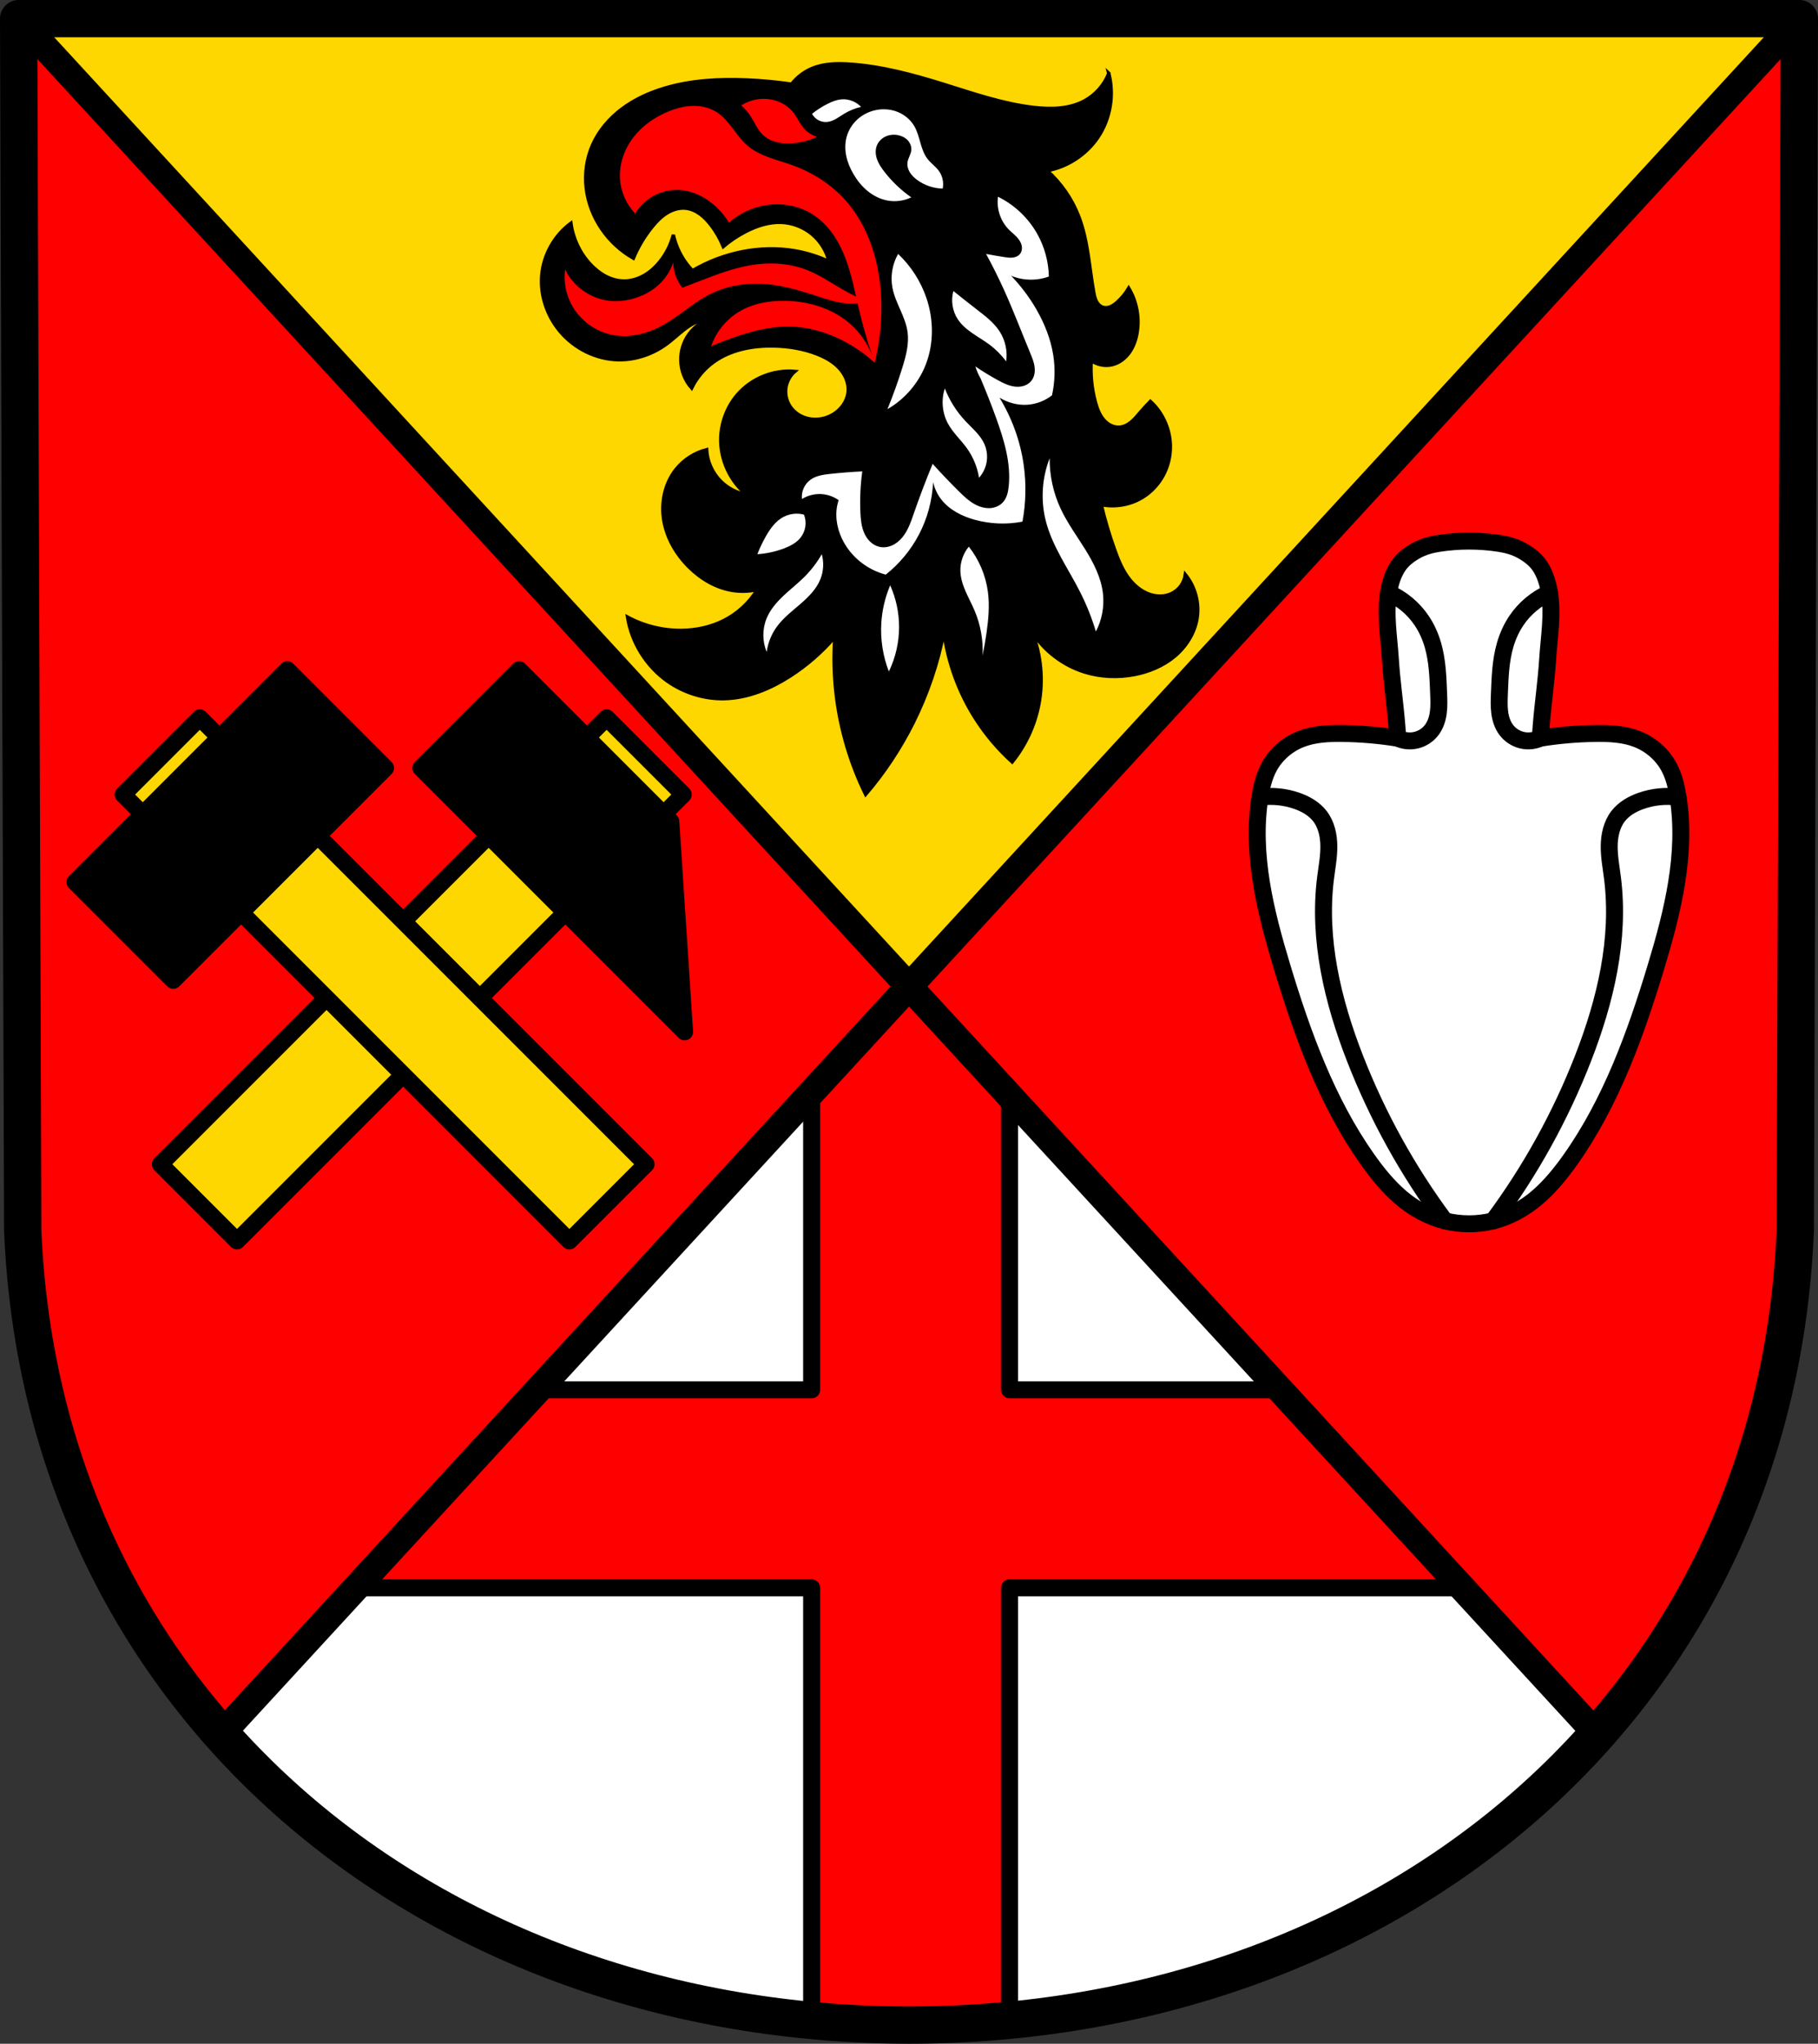 <?xml version="1.0" encoding="UTF-8" standalone="no"?>
<!-- Created with Inkscape (http://www.inkscape.org/) -->

<svg
   xmlns:dc="http://purl.org/dc/elements/1.1/"
   xmlns:cc="http://creativecommons.org/ns#"
   xmlns:rdf="http://www.w3.org/1999/02/22-rdf-syntax-ns#"
   xmlns:svg="http://www.w3.org/2000/svg"
   xmlns="http://www.w3.org/2000/svg"
   xmlns:sodipodi="http://sodipodi.sourceforge.net/DTD/sodipodi-0.dtd"
   xmlns:inkscape="http://www.inkscape.org/namespaces/inkscape"
   width="141.877mm"
   height="159.451mm"
   viewBox="0 0 141.877 159.451"
   version="1.1"
   id="svg865"
   inkscape:version="0.92.5 (2060ec1f9f, 2020-04-08)"
   sodipodi:docname="DEU Newel COA.svg">
  <rect x="0" y="0" width="141.877" height="159.451" fill="#333333" stroke="none"/>
  <defs
     id="defs859">
    <inkscape:path-effect
       effect="spiro"
       id="path-effect3286"
       is_visible="true" />
    <inkscape:path-effect
       effect="spiro"
       id="path-effect3281"
       is_visible="true" />
    <inkscape:path-effect
       effect="spiro"
       id="path-effect3276"
       is_visible="true" />
    <inkscape:path-effect
       effect="spiro"
       id="path-effect3271"
       is_visible="true" />
    <inkscape:path-effect
       effect="spiro"
       id="path-effect3267"
       is_visible="true" />
    <inkscape:path-effect
       effect="spiro"
       id="path-effect3262"
       is_visible="true" />
    <inkscape:path-effect
       effect="spiro"
       id="path-effect3257"
       is_visible="true" />
    <inkscape:path-effect
       effect="spiro"
       id="path-effect3252"
       is_visible="true" />
    <inkscape:path-effect
       effect="spiro"
       id="path-effect3247"
       is_visible="true" />
    <inkscape:path-effect
       effect="spiro"
       id="path-effect3242"
       is_visible="true" />
    <inkscape:path-effect
       effect="spiro"
       id="path-effect3237"
       is_visible="true" />
    <inkscape:path-effect
       effect="spiro"
       id="path-effect3232"
       is_visible="true" />
    <inkscape:path-effect
       effect="spiro"
       id="path-effect3227"
       is_visible="true" />
    <inkscape:path-effect
       effect="spiro"
       id="path-effect3222"
       is_visible="true" />
    <inkscape:path-effect
       effect="spiro"
       id="path-effect3218"
       is_visible="true" />
    <inkscape:path-effect
       effect="spiro"
       id="path-effect3162"
       is_visible="true" />
    <inkscape:path-effect
       effect="spiro"
       id="path-effect3157"
       is_visible="true" />
    <inkscape:path-effect
       effect="spiro"
       id="path-effect3153"
       is_visible="true" />
    <inkscape:path-effect
       effect="spiro"
       id="path-effect3149"
       is_visible="true" />
    <inkscape:path-effect
       effect="spiro"
       id="path-effect3145"
       is_visible="true" />
    <inkscape:path-effect
       effect="spiro"
       id="path-effect2819"
       is_visible="true" />
    <inkscape:path-effect
       effect="spiro"
       id="path-effect2793"
       is_visible="true" />
    <inkscape:path-effect
       effect="spiro"
       id="path-effect2770"
       is_visible="true" />
    <inkscape:path-effect
       effect="spiro"
       id="path-effect2706"
       is_visible="true" />
    <inkscape:path-effect
       effect="spiro"
       id="path-effect2682"
       is_visible="true" />
    <inkscape:path-effect
       effect="spiro"
       id="path-effect2659"
       is_visible="true" />
    <inkscape:path-effect
       effect="spiro"
       id="path-effect2636"
       is_visible="true" />
    <inkscape:path-effect
       effect="spiro"
       id="path-effect3644"
       is_visible="true" />
    <inkscape:path-effect
       effect="spiro"
       id="path-effect3636"
       is_visible="true" />
    <inkscape:path-effect
       effect="spiro"
       id="path-effect3544"
       is_visible="true" />
    <inkscape:path-effect
       effect="spiro"
       id="path-effect3466"
       is_visible="true" />
    <inkscape:path-effect
       effect="spiro"
       id="path-effect3544-2"
       is_visible="true" />
    <inkscape:path-effect
       effect="spiro"
       id="path-effect3644-8"
       is_visible="true" />
    <inkscape:path-effect
       effect="spiro"
       id="path-effect3644-3"
       is_visible="true" />
    <inkscape:path-effect
       effect="spiro"
       id="path-effect3636-0"
       is_visible="true" />
    <inkscape:path-effect
       effect="spiro"
       id="path-effect1727-0-1"
       is_visible="true" />
    <inkscape:path-effect
       effect="spiro"
       id="path-effect1731-8-3"
       is_visible="true" />
    <inkscape:path-effect
       effect="spiro"
       id="path-effect1727-3"
       is_visible="true" />
    <inkscape:path-effect
       effect="spiro"
       id="path-effect1731-7"
       is_visible="true" />
    <inkscape:path-effect
       effect="spiro"
       id="path-effect841-8"
       is_visible="true" />
    <inkscape:path-effect
       effect="spiro"
       id="path-effect2636-9"
       is_visible="true" />
    <inkscape:path-effect
       effect="spiro"
       id="path-effect2659-9"
       is_visible="true" />
    <inkscape:path-effect
       effect="spiro"
       id="path-effect2682-1"
       is_visible="true" />
    <inkscape:path-effect
       effect="spiro"
       id="path-effect2706-2"
       is_visible="true" />
    <inkscape:path-effect
       effect="spiro"
       id="path-effect2770-0"
       is_visible="true" />
    <inkscape:path-effect
       effect="spiro"
       id="path-effect2793-0"
       is_visible="true" />
    <inkscape:path-effect
       effect="spiro"
       id="path-effect2819-1"
       is_visible="true" />
    <inkscape:path-effect
       effect="spiro"
       id="path-effect2819-1-3"
       is_visible="true" />
    <inkscape:path-effect
       effect="spiro"
       id="path-effect2819-8"
       is_visible="true" />
    <inkscape:path-effect
       effect="spiro"
       id="path-effect2793-7"
       is_visible="true" />
    <inkscape:path-effect
       effect="spiro"
       id="path-effect2793-0-5"
       is_visible="true" />
    <inkscape:path-effect
       effect="spiro"
       id="path-effect3145-4"
       is_visible="true" />
    <inkscape:path-effect
       effect="spiro"
       id="path-effect3145-44"
       is_visible="true" />
  </defs>
  <sodipodi:namedview
     id="base"
     pagecolor="#ffffff"
     bordercolor="#666666"
     borderopacity="1.0"
     inkscape:pageopacity="0.0"
     inkscape:pageshadow="2"
     inkscape:zoom="1.3158535"
     inkscape:cx="268.11388"
     inkscape:cy="301.32532"
     inkscape:document-units="mm"
     inkscape:current-layer="layer1"
     showgrid="false"
     inkscape:window-width="1920"
     inkscape:window-height="1046"
     inkscape:window-x="-11"
     inkscape:window-y="-11"
     inkscape:window-maximized="1"
     fit-margin-top="0"
     fit-margin-left="0"
     fit-margin-right="0"
     fit-margin-bottom="0"
     inkscape:snap-global="false"
     inkscape:snap-midpoints="true"
     inkscape:snap-smooth-nodes="true"
     inkscape:object-paths="true" />
  <g
     inkscape:label="Ebene 1"
     inkscape:groupmode="layer"
     id="layer1"
     transform="translate(10.892,170.446)">
    <path
       style="fill:#ff0000;fill-opacity:1;fill-rule:evenodd;stroke:none;stroke-width:2.91;stroke-linecap:round;stroke-linejoin:round;stroke-miterlimit:4;stroke-dasharray:none;stroke-opacity:1"
       inkscape:connector-curvature="0"
       d="m 129.53,-168.991 -0.318,94.538 c -1.547,37.541 -32.106,61.981 -69.166,62.002 -37.026,-0.046 -67.597,-24.497 -69.166,-62.002 l -0.318,-94.538 h 69.482 z"
       id="path10563-0-6-2-6-1-5"
       sodipodi:nodetypes="ccccccc" />
    <path
       inkscape:connector-curvature="0"
       style="fill:#ffd700;fill-opacity:1;stroke:none;stroke-width:2.117;stroke-linecap:round;stroke-linejoin:round;stroke-miterlimit:4;stroke-dasharray:none;stroke-opacity:1"
       d="m -9.437,-168.991 69.482,75.512 v 0.004 l 0.002,-0.002 0.002,0.002 v -0.004 L 129.53,-168.991 h -69.482 -0.004 z"
       id="path2491-8-6" />
    <path
       inkscape:connector-curvature="0"
       style="fill:none;stroke:#000000;stroke-width:2.117;stroke-linecap:round;stroke-linejoin:round;stroke-miterlimit:4;stroke-dasharray:none;stroke-opacity:1"
       d="m -9.437,-168.991 69.482,75.512 v 0.004 l 0.002,-0.002 0.002,0.002 v -0.004 l 69.481,-75.512 h -69.482 -0.004 z"
       id="path2491-8" />
    <path
       inkscape:connector-curvature="0"
       style="fill:#ffffff;stroke:none;stroke-width:2.117;stroke-linecap:round;stroke-linejoin:round;stroke-miterlimit:4;stroke-dasharray:none;stroke-opacity:1"
       d="m 60.048,-93.483 v 0.004 L 6.368,-35.139 c 12.731,14.349 32.108,22.662 53.679,22.689 21.593,-0.012 40.976,-8.317 53.703,-22.67 L 60.052,-93.479 v -0.004 l -0.002,0.002 z"
       id="path2491-1-2-0" />
    <path
       style="opacity:1;fill:#ff0000;fill-opacity:1;fill-rule:evenodd;stroke:#000000;stroke-width:5;stroke-linecap:round;stroke-linejoin:round;stroke-miterlimit:4;stroke-dasharray:none;stroke-opacity:1;paint-order:fill markers stroke"
       d="M 268.121 290.885 L 268.121 290.9 L 239.014 322.533 L 239.014 409.178 L 159.289 409.178 L 105.652 467.471 L 239.014 467.471 L 239.014 595.75 C 248.575 596.658 258.283 597.138 268.115 597.15 C 277.978 597.145 287.715 596.67 297.305 595.764 L 297.305 467.471 L 430.604 467.471 L 376.967 409.178 L 297.305 409.178 L 297.305 322.602 L 268.135 290.9 L 268.135 290.885 L 268.127 290.893 L 268.121 290.885 z "
       transform="matrix(0.265,0,0,0.265,-10.892,-170.446)"
       id="rect2931" />
    <path
       style="fill:#ffffff;stroke:#000000;stroke-width:1.323;stroke-linecap:round;stroke-linejoin:round;stroke-miterlimit:4;stroke-dasharray:none;stroke-opacity:1"
       d="m 101.368,-128.048 c -0.592,0.092 -1.189,0.256 -1.717,0.546 -0.525,0.289 -1.038,0.662 -1.387,1.159 -0.437,0.621 -0.67,1.394 -0.794,2.15 -0.28,1.706 0.036,3.462 0.144,5.189 0.108,1.735 0.369,3.457 0.506,5.189 0.025,0.321 0.049,0.642 0.072,0.963 -1.433,-0.229 -2.881,-0.353 -4.331,-0.371 -1.099,-0.013 -2.223,0.04 -3.249,0.445 -1.024,0.404 -1.918,1.167 -2.454,2.15 -0.396,0.727 -0.592,1.55 -0.722,2.372 -0.701,4.447 0.43,8.968 1.732,13.269 1.592,5.262 3.493,10.513 6.642,14.974 0.767,1.087 1.61,2.127 2.613,2.988 1.003,0.861 2.193,1.517 3.451,1.831 1.216,0.304 2.538,0.304 3.754,0 1.258,-0.314 2.448,-0.97 3.451,-1.831 1.003,-0.861 1.846,-1.901 2.613,-2.988 3.148,-4.462 5.049,-9.713 6.641,-14.974 1.302,-4.301 2.433,-8.823 1.733,-13.269 -0.13,-0.822 -0.325,-1.646 -0.722,-2.372 -0.536,-0.983 -1.431,-1.745 -2.455,-2.15 -1.026,-0.405 -2.149,-0.458 -3.248,-0.445 -1.45,0.017 -2.899,0.141 -4.331,0.371 0.023,-0.321 0.047,-0.642 0.072,-0.963 0.137,-1.733 0.397,-3.455 0.505,-5.189 0.108,-1.727 0.425,-3.483 0.144,-5.189 -0.124,-0.756 -0.357,-1.528 -0.794,-2.15 -0.349,-0.496 -0.862,-0.87 -1.387,-1.159 -0.528,-0.29 -1.125,-0.454 -1.717,-0.546 -1.57,-0.244 -3.194,-0.244 -4.765,0 z"
       id="path2768-7"
       inkscape:connector-curvature="0"
       sodipodi:nodetypes="aaaaascccccscsaascssscccsaaaaaa" />
    <path
       style="fill:none;stroke:#000000;stroke-width:1.323;stroke-linecap:round;stroke-linejoin:round;stroke-miterlimit:4;stroke-dasharray:none;stroke-opacity:1"
       d="m -63.16,-108.255 c 0.971,-0.132 1.973,-0.03 2.897,0.296 0.681,0.24 1.336,0.615 1.779,1.186 0.509,0.656 0.693,1.514 0.699,2.344 0.006,0.83 -0.15,1.651 -0.255,2.475 -0.604,4.769 0.552,9.606 2.298,14.085 1.76,4.514 4.127,8.79 7.019,12.677"
       id="path2791-9"
       inkscape:connector-curvature="0"
       inkscape:path-effect="#path-effect2793-7"
       inkscape:original-d="m -63.160196,-108.2551 c 0.965824,0.0985 1.983266,-0.0319 2.896682,0.29632 0.670767,0.24104 1.414276,0.57383 1.779153,1.18611 0.825732,1.38563 0.240665,3.2185 0.444791,4.81854 0.602007,4.71883 0.739949,9.59032 2.298076,14.084984 1.582013,4.563566 4.679445,8.450823 7.018769,12.676632"
       sodipodi:nodetypes="caaaac"
       transform="translate(150.596,1.39e-6)" />
    <path
       transform="matrix(-1,0,0,1,56.905,1.39e-6)"
       style="fill:none;stroke:#000000;stroke-width:1.323;stroke-linecap:round;stroke-linejoin:round;stroke-miterlimit:4;stroke-dasharray:none;stroke-opacity:1"
       d="m -63.16,-108.255 c 0.971,-0.132 1.973,-0.03 2.897,0.296 0.681,0.24 1.336,0.615 1.779,1.186 0.509,0.656 0.693,1.514 0.699,2.344 0.006,0.83 -0.15,1.651 -0.255,2.475 -0.604,4.769 0.552,9.606 2.298,14.085 1.76,4.514 4.127,8.79 7.019,12.677"
       id="path2791-4-2"
       inkscape:connector-curvature="0"
       inkscape:path-effect="#path-effect2793-0-5"
       inkscape:original-d="m -63.160196,-108.2551 c 0.965824,0.0985 1.983266,-0.0319 2.896682,0.29632 0.670767,0.24104 1.414276,0.57383 1.779153,1.18611 0.825732,1.38563 0.240665,3.2185 0.444791,4.81854 0.602007,4.71883 0.739949,9.59032 2.298076,14.084984 1.582013,4.563566 4.679445,8.450823 7.018769,12.676632"
       sodipodi:nodetypes="caaaac" />
    <path
       transform="translate(150.596,1.39e-6)"
       style="fill:none;stroke:#000000;stroke-width:1.323;stroke-linecap:round;stroke-linejoin:round;stroke-miterlimit:4;stroke-dasharray:none;stroke-opacity:1"
       d="m -53.126,-124.194 c 1.036,0.458 1.938,1.212 2.574,2.15 0.399,0.588 0.693,1.245 0.89,1.927 0.353,1.222 0.395,2.509 0.445,3.781 0.019,0.487 0.039,0.976 -0.022,1.459 -0.061,0.483 -0.209,0.965 -0.497,1.357 -0.294,0.401 -0.731,0.694 -1.213,0.815 -0.482,0.121 -1.006,0.067 -1.454,-0.148"
       id="path2817-68"
       inkscape:connector-curvature="0"
       inkscape:path-effect="#path-effect2819-8"
       inkscape:original-d="m -53.125924,-124.19366 c 0.858142,0.71637 1.893914,1.26249 2.573634,2.1499 0.430276,0.56175 0.697595,1.24636 0.889577,1.92742 0.344277,1.22133 0.486058,2.51245 0.444787,3.78071 -0.03105,0.95429 0.134684,2.12097 -0.518918,2.81699 -0.627403,0.66812 -1.778043,0.44435 -2.667461,0.66693"
       sodipodi:nodetypes="caaaac" />
    <path
       transform="matrix(-1,0,0,1,56.905,1.39e-6)"
       style="fill:none;stroke:#000000;stroke-width:1.323;stroke-linecap:round;stroke-linejoin:round;stroke-miterlimit:4;stroke-dasharray:none;stroke-opacity:1"
       d="m -53.126,-124.194 c 1.036,0.458 1.938,1.212 2.574,2.15 0.399,0.588 0.693,1.245 0.89,1.927 0.353,1.222 0.395,2.509 0.445,3.781 0.019,0.487 0.039,0.976 -0.022,1.459 -0.061,0.483 -0.209,0.965 -0.497,1.357 -0.294,0.401 -0.731,0.694 -1.213,0.815 -0.482,0.121 -1.006,0.067 -1.454,-0.148"
       id="path2817-6-2"
       inkscape:connector-curvature="0"
       inkscape:path-effect="#path-effect2819-1-3"
       inkscape:original-d="m -53.125924,-124.19366 c 0.858142,0.71637 1.893914,1.26249 2.573634,2.1499 0.430276,0.56175 0.697595,1.24636 0.889577,1.92742 0.344277,1.22133 0.486058,2.51245 0.444787,3.78071 -0.03105,0.95429 0.134684,2.12097 -0.518918,2.81699 -0.627403,0.66812 -1.778043,0.44435 -2.667461,0.66693"
       sodipodi:nodetypes="caaaac" />
    <path
       inkscape:connector-curvature="0"
       style="fill:none;stroke:#000000;stroke-width:2.117;stroke-linecap:round;stroke-linejoin:round;stroke-miterlimit:4;stroke-dasharray:none;stroke-opacity:1"
       d="m 60.048,-93.483 v 0.004 L 6.368,-35.139 c 12.731,14.349 32.108,22.662 53.679,22.689 21.593,-0.012 40.976,-8.317 53.703,-22.67 L 60.052,-93.479 v -0.004 l -0.002,0.002 z"
       id="path2491-1-2" />
    <path
       style="fill:none;fill-rule:evenodd;stroke:#000000;stroke-width:2.91;stroke-linecap:round;stroke-linejoin:round;stroke-miterlimit:4;stroke-dasharray:none;stroke-opacity:1"
       inkscape:connector-curvature="0"
       d="m 129.53,-168.991 -0.318,94.538 c -1.547,37.541 -32.106,61.981 -69.166,62.002 -37.026,-0.046 -67.597,-24.497 -69.166,-62.002 l -0.318,-94.538 H 60.045 Z"
       id="path10563-0-6-2-6-1"
       sodipodi:nodetypes="ccccccc" />
    <rect
       style="opacity:1;fill:#ffd700;fill-opacity:1;fill-rule:evenodd;stroke:#000000;stroke-width:1.323;stroke-linecap:round;stroke-linejoin:round;stroke-miterlimit:4;stroke-dasharray:none;stroke-opacity:1;paint-order:fill markers stroke"
       id="rect2980-9-1"
       width="8.462"
       height="49.253"
       x="-55.15"
       y="-106.695"
       transform="rotate(45)" />
    <path
       id="rect2982-3-7"
       d="m 29.62,-118.2 -7.671,7.671 12.739,12.739 3.831,3.831 4.017,4.017 -0.495,-7.538 -0.583,-8.882 z"
       style="opacity:1;fill:#000000;fill-opacity:1;fill-rule:evenodd;stroke:#000000;stroke-width:1.323;stroke-linecap:round;stroke-linejoin:round;stroke-miterlimit:4;stroke-dasharray:none;stroke-opacity:1;paint-order:fill markers stroke"
       inkscape:connector-curvature="0" />
    <g
       id="g3141">
      <rect
         transform="rotate(-45)"
         y="-77.599"
         x="75.783"
         height="49.253"
         width="8.462"
         id="rect2980-7"
         style="opacity:1;fill:#ffd700;fill-opacity:1;fill-rule:evenodd;stroke:#000000;stroke-width:1.323;stroke-linecap:round;stroke-linejoin:round;stroke-miterlimit:4;stroke-dasharray:none;stroke-opacity:1;paint-order:fill markers stroke" />
      <rect
         transform="rotate(-45)"
         y="-75.429"
         x="68.298"
         height="10.849"
         width="23.433"
         id="rect2982-2"
         style="opacity:1;fill:#000000;fill-opacity:1;fill-rule:evenodd;stroke:#000000;stroke-width:1.323;stroke-linecap:round;stroke-linejoin:round;stroke-miterlimit:4;stroke-dasharray:none;stroke-opacity:1;paint-order:fill markers stroke" />
    </g>
    <path
       transform="translate(150.596,1.39e-6)"
       style="fill:#000000;stroke:#000000;stroke-width:0.265px;stroke-linecap:butt;stroke-linejoin:miter;stroke-opacity:1"
       d="m -74.958,-164.727 c -0.351,0.906 -1.031,1.68 -1.884,2.144 -1.189,0.647 -2.618,0.675 -3.964,0.52 -2.425,-0.28 -4.751,-1.094 -7.082,-1.819 -2.374,-0.739 -4.796,-1.393 -7.277,-1.559 -0.987,-0.066 -2.008,-0.05 -2.924,0.325 -0.637,0.26 -1.203,0.691 -1.624,1.235 -1.142,-0.166 -2.291,-0.274 -3.444,-0.325 -2.185,-0.096 -4.403,0.02 -6.498,0.65 -1.173,0.353 -2.306,0.869 -3.287,1.604 -0.981,0.735 -1.806,1.694 -2.301,2.815 -0.464,1.051 -0.628,2.229 -0.495,3.37 0.133,1.141 0.561,2.244 1.21,3.192 0.638,0.931 1.489,1.715 2.469,2.274 0.362,-0.862 0.845,-1.674 1.429,-2.404 0.332,-0.415 0.702,-0.808 1.151,-1.094 0.449,-0.285 0.984,-0.457 1.513,-0.401 0.399,0.043 0.778,0.213 1.103,0.448 0.325,0.235 0.6,0.534 0.846,0.851 0.4,0.515 0.728,1.085 0.975,1.689 0.538,-0.454 1.128,-0.847 1.754,-1.17 0.864,-0.445 1.823,-0.758 2.794,-0.715 0.857,0.038 1.7,0.362 2.362,0.908 0.662,0.546 1.141,1.311 1.342,2.145 -0.866,-0.404 -1.787,-0.689 -2.729,-0.845 -1.31,-0.217 -2.659,-0.183 -3.963,0.065 -1.394,0.265 -2.742,0.773 -3.964,1.494 -0.213,-0.222 -0.409,-0.462 -0.585,-0.715 -0.434,-0.625 -0.745,-1.336 -0.91,-2.079 -0.195,0.756 -0.552,1.47 -1.04,2.079 -0.348,0.435 -0.766,0.819 -1.25,1.094 -0.484,0.275 -1.038,0.438 -1.594,0.429 -0.502,-0.008 -0.997,-0.156 -1.44,-0.394 -0.442,-0.238 -0.833,-0.564 -1.174,-0.933 -0.808,-0.875 -1.337,-2.003 -1.494,-3.184 -1.279,0.942 -2.129,2.446 -2.274,4.028 -0.146,1.582 0.406,3.202 1.429,4.418 1.119,1.33 2.811,2.179 4.548,2.209 1.345,0.023 2.685,-0.436 3.769,-1.235 0.723,-0.533 1.344,-1.216 2.144,-1.624 0.424,-0.216 0.89,-0.35 1.364,-0.39 -0.703,0.209 -1.333,0.656 -1.764,1.249 -0.431,0.594 -0.659,1.331 -0.64,2.064 0.02,0.784 0.325,1.557 0.845,2.144 0.39,-0.794 0.975,-1.492 1.689,-2.014 1.334,-0.975 3.049,-1.301 4.701,-1.27 1.168,0.022 2.341,0.211 3.427,0.641 0.626,0.248 1.23,0.582 1.689,1.074 0.23,0.246 0.42,0.53 0.547,0.842 0.126,0.312 0.187,0.652 0.162,0.987 -0.046,0.605 -0.378,1.171 -0.845,1.559 -0.42,0.35 -0.949,0.567 -1.494,0.613 -0.446,0.038 -0.903,-0.039 -1.306,-0.234 -0.403,-0.195 -0.749,-0.509 -0.969,-0.899 -0.233,-0.415 -0.319,-0.912 -0.236,-1.381 0.082,-0.469 0.331,-0.907 0.691,-1.218 -1.668,-0.149 -3.39,0.55 -4.483,1.819 -0.803,0.932 -1.265,2.149 -1.3,3.379 -0.047,1.675 0.719,3.355 2.014,4.418 -0.756,-0.13 -1.47,-0.499 -2.014,-1.04 -0.654,-0.65 -1.056,-1.548 -1.105,-2.469 -0.943,0.238 -1.802,0.796 -2.404,1.559 -0.867,1.1 -1.17,2.59 -0.934,3.971 0.236,1.38 0.979,2.646 1.974,3.632 0.924,0.915 2.095,1.613 3.379,1.819 0.646,0.104 1.312,0.082 1.949,-0.065 -0.625,1.019 -1.535,1.861 -2.599,2.404 -1.02,0.521 -2.169,0.766 -3.314,0.78 -1.465,0.017 -2.933,-0.344 -4.223,-1.04 0.318,1.993 1.469,3.84 3.119,5.003 1.281,0.903 2.851,1.395 4.418,1.364 1.831,-0.036 3.591,-0.766 5.133,-1.754 1.31,-0.84 2.496,-1.872 3.509,-3.054 -0.109,1.559 -0.065,3.128 0.13,4.678 0.332,2.636 1.104,5.217 2.274,7.602 1.456,-1.703 2.702,-3.584 3.704,-5.588 1.118,-2.237 1.929,-4.627 2.404,-7.082 0.318,2.396 1.167,4.721 2.469,6.757 0.797,1.247 1.761,2.387 2.859,3.379 1.044,-1.295 1.765,-2.849 2.079,-4.483 0.362,-1.883 0.179,-3.867 -0.52,-5.653 0.945,1.474 2.422,2.599 4.093,3.119 1.255,0.391 2.608,0.445 3.899,0.195 1.138,-0.22 2.242,-0.682 3.131,-1.427 0.888,-0.745 1.549,-1.783 1.742,-2.927 0.204,-1.207 -0.137,-2.495 -0.91,-3.444 -0.043,0.32 -0.168,0.63 -0.36,0.89 -0.192,0.26 -0.451,0.47 -0.745,0.605 -0.504,0.231 -1.096,0.232 -1.624,0.065 -0.74,-0.234 -1.353,-0.777 -1.797,-1.413 -0.444,-0.636 -0.736,-1.365 -0.997,-2.095 -0.411,-1.149 -0.759,-2.321 -1.04,-3.509 1.104,0.226 2.293,0.012 3.249,-0.585 0.675,-0.421 1.232,-1.027 1.604,-1.73 0.372,-0.703 0.557,-1.503 0.54,-2.298 -0.027,-1.295 -0.604,-2.569 -1.559,-3.444 -0.27,0.272 -0.531,0.553 -0.78,0.845 -0.223,0.261 -0.439,0.531 -0.702,0.752 -0.263,0.221 -0.58,0.393 -0.923,0.418 -0.245,0.018 -0.493,-0.041 -0.711,-0.153 -0.218,-0.112 -0.408,-0.276 -0.563,-0.467 -0.311,-0.381 -0.481,-0.855 -0.61,-1.329 -0.287,-1.055 -0.397,-2.158 -0.325,-3.249 0.461,0.334 1.07,0.456 1.624,0.325 0.541,-0.128 1.012,-0.484 1.338,-0.934 0.326,-0.45 0.516,-0.988 0.611,-1.535 0.21,-1.197 -0.026,-2.466 -0.65,-3.509 -0.243,0.413 -0.551,0.787 -0.91,1.105 -0.153,0.136 -0.318,0.262 -0.506,0.342 -0.188,0.08 -0.404,0.109 -0.599,0.048 -0.115,-0.036 -0.219,-0.103 -0.306,-0.186 -0.087,-0.084 -0.156,-0.184 -0.21,-0.292 -0.108,-0.215 -0.156,-0.455 -0.199,-0.692 -0.357,-1.981 -0.447,-4.034 -1.17,-5.913 -0.525,-1.364 -1.379,-2.6 -2.469,-3.574 1.595,-0.296 3.056,-1.254 3.964,-2.599 0.975,-1.445 1.292,-3.318 0.845,-5.003 z"
       id="path3143-5"
       inkscape:connector-curvature="0"
       inkscape:path-effect="#path-effect3145-4"
       inkscape:original-d="m -74.957777,-164.7268 c 0,0 -1.044802,1.6963 -1.884288,2.1442 -1.175621,0.62724 -2.633464,0.60039 -3.963506,0.5198 -2.43296,-0.14742 -4.709798,-1.26062 -7.082327,-1.81931 -2.414771,-0.56864 -4.799561,-1.43489 -7.277253,-1.55942 -0.979394,-0.0492 -2.013317,-0.0391 -2.923897,0.32488 -0.63151,0.25243 -1.624388,1.23454 -1.624388,1.23454 0,0 -2.290714,-0.32811 -3.443704,-0.32488 -2.17664,0.006 -4.4797,-0.16641 -6.49754,0.64975 -2.2013,0.89037 -4.67057,2.22814 -5.5879,4.41834 -0.85007,2.02961 -0.27687,4.59817 0.71473,6.56252 0.50423,0.99888 2.46907,2.27414 2.46907,2.27414 0,0 0.76195,-1.7532 1.42946,-2.40409 0.72898,-0.71083 1.64657,-1.53351 2.664,-1.49444 0.78033,0.03 1.41523,0.72975 1.94926,1.29951 0.44459,0.47433 0.97463,1.68936 0.97463,1.68936 0,0 1.11238,-0.88347 1.75434,-1.16955 0.87806,-0.3913 1.85572,-0.92409 2.79395,-0.71473 1.561682,0.34848 3.703601,3.05384 3.703601,3.05384 0,0 -1.786305,-0.71002 -2.728971,-0.84468 -1.30807,-0.18685 -2.66556,-0.18258 -3.9635,0.065 -1.38696,0.26456 -3.96351,1.49443 -3.96351,1.49443 0,0 -0.42413,-0.45215 -0.58478,-0.71473 -0.39481,-0.6453 -0.90965,-2.07921 -0.90965,-2.07921 0,0 -0.49938,1.5237 -1.03961,2.07921 -0.74975,0.77096 -1.7689,1.51117 -2.84425,1.52273 -0.97715,0.0105 -1.93355,-0.62612 -2.61369,-1.3278 -0.81596,-0.84181 -1.49444,-3.1838 -1.49444,-3.1838 0,0 -2.11941,2.49424 -2.27414,4.02848 -0.15532,1.54013 0.4137,3.25028 1.42946,4.41833 1.106,1.27183 2.86668,2.09499 4.54828,2.20917 1.31884,0.0896 2.59758,-0.62124 3.76858,-1.23453 0.79433,-0.41601 1.34205,-1.22365 2.14419,-1.62439 0.42316,-0.2114 1.36449,-0.38985 1.36449,-0.38985 0,0 -2.23237,1.95994 -2.4041,3.31375 -0.0967,0.76208 0.84469,2.14419 0.84469,2.14419 0,0 0.95084,-1.54255 1.68936,-2.01424 1.36806,-0.87377 3.07927,-1.20618 4.7013,-1.27017 1.161234,-0.0458 2.42581,0.0511 3.426916,0.64137 1.081151,0.6374 2.27628,1.65378 2.39781,2.90294 0.05724,0.58838 -0.404885,1.16437 -0.844679,1.55941 -0.400567,0.3598 -0.956362,0.63268 -1.494439,0.61307 -0.846335,-0.0309 -1.892337,-0.37692 -2.274141,-1.13287 -0.396507,-0.78506 0.454829,-2.59902 0.454829,-2.59902 0,0 -3.353386,0.66849 -4.483306,1.81931 -0.8454,0.86103 -1.33604,2.17261 -1.29951,3.37873 0.049,1.61786 2.01424,4.41833 2.01424,4.41833 0,0 -1.49509,-0.49064 -2.01424,-1.03961 -0.61951,-0.65509 -1.10458,-2.46907 -1.10458,-2.46907 0,0 -2.00614,0.69107 -2.4041,1.55941 -1.06558,2.32509 -0.41799,5.5005 1.03961,7.60214 0.72898,1.05108 2.13336,1.5273 3.37872,1.81929 0.63295,0.1484 1.94927,-0.065 1.94927,-0.065 0,0 -1.55706,1.84997 -2.59902,2.4041 -1.00188,0.53281 -2.17902,0.78552 -3.31375,0.7797 -1.44981,-0.007 -4.22341,-1.0396 -4.22341,-1.0396 0,0 1.56206,3.80373 3.11883,5.00311 1.22105,0.94073 2.87709,1.38744 4.41833,1.36448 1.80799,-0.0269 3.56637,-0.85155 5.133062,-1.75434 1.343429,-0.77413 3.508676,-3.05384 3.508676,-3.05384 0,0 -0.117388,3.13795 0.129951,4.67823 0.419364,2.61154 2.274142,7.60213 2.274142,7.60213 0,0 2.71901,-3.58189 3.703603,-5.58789 1.09848,-2.23803 2.404093,-7.08233 2.404093,-7.08233 0,0 1.264426,4.68383 2.469068,6.75745 0.741092,1.27568 2.858921,3.37873 2.858921,3.37873 0,0 1.798449,-2.86008 2.079216,-4.48331 0.322509,-1.86455 -0.519804,-5.65287 -0.519804,-5.65287 0,0 2.482357,2.52979 4.093456,3.11883 1.222018,0.44679 2.671698,0.62832 3.898529,0.19492 2.053773,-0.72553 4.246738,-2.26721 4.873161,-4.35335 0.341451,-1.13711 -0.909657,-3.4437 -0.909657,-3.4437 0,0 -0.557194,1.20447 -1.104583,1.49443 -0.47886,0.25366 -1.131633,0.29049 -1.624387,0.065 -1.359484,-0.62211 -2.103202,-2.18275 -2.793946,-3.50868 -0.563574,-1.08182 -1.039608,-3.50867 -1.039608,-3.50867 0,0 2.359604,0.0634 3.248774,-0.58478 1.229268,-0.89606 2.095586,-2.50807 2.144191,-4.02848 0.04026,-1.25946 -1.559411,-3.4437 -1.559411,-3.4437 0,0 -0.492822,0.59067 -0.779706,0.84468 -0.499538,0.4423 -0.959829,1.22897 -1.624387,1.16956 -0.900119,-0.0805 -1.504228,-1.12937 -1.884289,-1.94927 -0.457702,-0.9874 -0.324878,-3.24877 -0.324878,-3.24877 0,0 1.106166,0.51554 1.624388,0.32487 0.984095,-0.36208 1.697374,-1.45117 1.949264,-2.46906 0.285726,-1.15462 -0.649755,-3.50868 -0.649755,-3.50868 0,0 -0.518863,0.83111 -0.909657,1.10458 -0.319905,0.22387 -0.736672,0.52061 -1.104583,0.38986 -0.430507,-0.153 -0.548697,-0.74391 -0.71473,-1.16956 -0.730111,-1.87175 -0.387286,-4.06221 -1.169559,-5.91277 -0.563752,-1.33362 -2.469068,-3.57365 -2.469068,-3.57365 0,0 3.099243,-1.27649 3.963504,-2.59902 0.925215,-1.4158 0.844682,-5.00312 0.844682,-5.00312 z"
       sodipodi:nodetypes="caaaaacaaaacaaacaacaacacaaacaaaaacacaaaaaaacaacacaaacaacaaacacacacacaaacaaacaacaaacaacaaaacac" />
    <path
       inkscape:connector-curvature="0"
       style="fill:#ff0000;stroke:none;stroke-width:0.265px;stroke-linecap:butt;stroke-linejoin:miter;stroke-opacity:1;fill-opacity:1"
       d="m 48.654,-162.735 c -0.6,0.011 -1.196,0.19 -1.702,0.511 0.303,0.267 0.568,0.577 0.783,0.919 0.281,0.446 0.483,0.951 0.851,1.328 0.287,0.294 0.663,0.492 1.059,0.603 0.396,0.11 0.811,0.135 1.222,0.112 0.694,-0.039 1.38,-0.213 2.008,-0.511 -0.392,-0.113 -0.751,-0.34 -1.021,-0.646 -0.325,-0.369 -0.515,-0.837 -0.817,-1.225 -0.278,-0.357 -0.648,-0.641 -1.061,-0.826 -0.413,-0.185 -0.868,-0.272 -1.321,-0.264 z m -5.501,0.552 c -0.648,0.018 -1.285,0.19 -1.885,0.435 -1.064,0.435 -2.04,1.116 -2.739,2.029 -0.699,0.913 -1.106,2.065 -1.039,3.213 0.059,1.01 0.49,1.994 1.192,2.723 0.351,-0.593 0.868,-1.086 1.477,-1.408 0.609,-0.322 1.307,-0.473 1.995,-0.43 0.949,0.059 1.854,0.483 2.587,1.089 0.498,0.412 0.926,0.909 1.259,1.463 0.941,-0.845 2.175,-1.358 3.438,-1.429 1.081,-0.061 2.184,0.201 3.097,0.783 0.729,0.465 1.325,1.121 1.784,1.853 0.459,0.733 0.786,1.541 1.041,2.367 0.222,0.718 0.391,1.451 0.556,2.185 -0.315,-0.151 -0.625,-0.312 -0.93,-0.483 -0.97,-0.546 -1.89,-1.196 -2.927,-1.599 -1.418,-0.551 -2.996,-0.611 -4.493,-0.341 -1.277,0.231 -2.499,0.692 -3.71,1.158 -0.5,0.192 -0.999,0.384 -1.498,0.578 -0.197,-0.247 -0.358,-0.524 -0.476,-0.817 -0.148,-0.367 -0.229,-0.761 -0.238,-1.157 -0.178,0.54 -0.47,1.042 -0.851,1.463 -0.546,0.605 -1.268,1.038 -2.042,1.293 -0.743,0.245 -1.543,0.33 -2.315,0.204 -1.381,-0.225 -2.627,-1.156 -3.233,-2.416 -0.114,0.917 0.054,1.867 0.476,2.689 0.658,1.282 1.948,2.221 3.37,2.451 1.319,0.214 2.683,-0.161 3.846,-0.817 1.234,-0.696 2.28,-1.699 3.54,-2.349 1.271,-0.655 2.725,-0.925 4.153,-0.851 1.42,0.074 2.801,0.476 4.153,0.919 0.802,0.263 1.609,0.543 2.45,0.612 0.282,0.023 0.565,0.021 0.847,-0.004 0.046,0.206 0.091,0.412 0.14,0.617 0.276,1.163 0.611,2.312 0.995,3.443 -0.366,-0.938 -0.954,-1.79 -1.71,-2.456 -1.375,-1.211 -3.239,-1.775 -5.072,-1.804 -1.252,-0.02 -2.535,0.206 -3.608,0.851 -1.009,0.606 -1.795,1.576 -2.179,2.689 0.549,-0.232 1.106,-0.447 1.668,-0.646 1.404,-0.497 2.867,-0.894 4.357,-0.885 1.594,0.009 3.167,0.487 4.561,1.259 0.784,0.434 1.517,0.961 2.179,1.566 0.412,-1.643 0.584,-3.345 0.511,-5.037 -0.125,-2.864 -1.018,-5.788 -2.996,-7.863 -1.087,-1.14 -2.466,-1.985 -3.948,-2.519 -0.604,-0.217 -1.226,-0.385 -1.828,-0.607 -0.602,-0.223 -1.192,-0.505 -1.678,-0.924 -0.452,-0.39 -0.799,-0.883 -1.161,-1.359 -0.361,-0.475 -0.75,-0.945 -1.256,-1.262 -0.549,-0.345 -1.211,-0.487 -1.859,-0.469 z"
       id="path3147-1" />
    <path
       inkscape:connector-curvature="0"
       style="fill:#ffffff;stroke:none;stroke-width:0.265px;stroke-linecap:butt;stroke-linejoin:miter;stroke-opacity:1"
       d="m 54.994,-162.7 c -0.07,-0.003 -0.14,-8.7e-4 -0.21,0.005 -0.379,0.03 -0.739,0.173 -1.078,0.343 -0.435,0.217 -0.846,0.481 -1.226,0.784 0.11,0.209 0.284,0.385 0.491,0.497 0.208,0.113 0.45,0.162 0.685,0.14 0.246,-0.023 0.48,-0.121 0.696,-0.242 0.216,-0.121 0.416,-0.267 0.628,-0.395 0.409,-0.248 0.858,-0.431 1.324,-0.539 -0.336,-0.359 -0.819,-0.574 -1.309,-0.593 z m 3.134,0.78 c -0.217,-0.004 -0.435,0.016 -0.648,0.058 -0.538,0.107 -1.048,0.358 -1.455,0.726 -0.407,0.368 -0.708,0.852 -0.85,1.382 -0.13,0.487 -0.125,1.004 -0.021,1.497 0.104,0.493 0.306,0.961 0.561,1.396 0.292,0.497 0.657,0.956 1.103,1.32 0.447,0.365 0.977,0.633 1.544,0.739 0.626,0.117 1.289,0.03 1.863,-0.245 -0.799,-0.559 -1.512,-1.239 -2.108,-2.01 -0.223,-0.289 -0.433,-0.595 -0.557,-0.938 -0.125,-0.343 -0.159,-0.73 -0.032,-1.072 0.118,-0.317 0.37,-0.578 0.676,-0.723 0.305,-0.145 0.66,-0.178 0.991,-0.111 0.28,0.057 0.55,0.187 0.746,0.395 0.196,0.208 0.313,0.497 0.284,0.782 -0.017,0.163 -0.078,0.316 -0.141,0.467 -0.063,0.151 -0.128,0.303 -0.153,0.465 -0.042,0.27 0.034,0.549 0.175,0.783 0.141,0.234 0.342,0.426 0.561,0.589 0.577,0.43 1.291,0.674 2.01,0.687 0.096,-0.472 -0.014,-0.982 -0.295,-1.373 -0.25,-0.348 -0.619,-0.594 -0.883,-0.932 -0.284,-0.363 -0.432,-0.811 -0.56,-1.254 -0.127,-0.443 -0.241,-0.896 -0.47,-1.296 -0.288,-0.502 -0.752,-0.896 -1.287,-1.117 -0.334,-0.138 -0.695,-0.209 -1.056,-0.215 z m 8.865,6.824 c -0.131,0.917 0.186,1.887 0.834,2.55 0.272,0.278 0.599,0.506 0.819,0.826 0.11,0.16 0.192,0.344 0.212,0.537 0.02,0.193 -0.027,0.397 -0.148,0.549 -0.069,0.085 -0.159,0.152 -0.258,0.199 -0.099,0.047 -0.206,0.074 -0.315,0.086 -0.217,0.025 -0.437,-0.007 -0.653,-0.04 -0.475,-0.074 -0.95,-0.155 -1.422,-0.245 0.491,0.898 0.949,1.814 1.373,2.746 0.74,1.628 1.374,3.301 2.059,4.952 0.149,0.358 0.301,0.72 0.352,1.104 0.026,0.192 0.025,0.389 -0.014,0.579 -0.039,0.19 -0.118,0.373 -0.24,0.523 -0.148,0.184 -0.356,0.315 -0.581,0.387 -0.225,0.072 -0.466,0.086 -0.701,0.059 -0.469,-0.055 -0.903,-0.269 -1.317,-0.495 -0.606,-0.33 -1.195,-0.69 -1.765,-1.078 0.098,0.329 0.236,0.646 0.409,0.943 0.431,1.015 0.834,2.041 1.209,3.077 0.621,1.718 1.172,3.527 0.981,5.344 -0.023,0.22 -0.057,0.439 -0.125,0.649 -0.067,0.21 -0.17,0.412 -0.317,0.577 -0.221,0.247 -0.537,0.399 -0.865,0.448 -0.328,0.048 -0.666,-0.003 -0.976,-0.118 -0.621,-0.23 -1.12,-0.698 -1.592,-1.163 -0.707,-0.699 -1.394,-1.418 -2.059,-2.158 -0.529,1.276 -1.019,2.568 -1.471,3.873 -0.225,0.651 -0.45,1.321 -0.886,1.853 -0.218,0.266 -0.488,0.494 -0.803,0.635 -0.314,0.141 -0.673,0.191 -1.008,0.111 -0.268,-0.064 -0.514,-0.209 -0.713,-0.4 -0.199,-0.191 -0.352,-0.427 -0.462,-0.68 -0.221,-0.505 -0.273,-1.066 -0.297,-1.617 -0.045,-1.064 0.004,-2.132 0.147,-3.187 -0.835,0.041 -1.669,0.106 -2.501,0.196 -0.53,0.058 -1.084,0.134 -1.52,0.441 -0.238,0.168 -0.43,0.4 -0.55,0.666 -0.12,0.266 -0.168,0.564 -0.136,0.854 0.409,-0.255 0.891,-0.392 1.373,-0.392 0.529,-5e-5 1.053,0.175 1.488,0.476 -0.083,0.259 -0.14,0.527 -0.164,0.798 -0.088,0.999 0.227,2.011 0.784,2.844 0.711,1.062 1.821,1.85 3.058,2.171 1.063,-0.84 1.948,-1.904 2.58,-3.103 0.668,-1.265 1.048,-2.678 1.116,-4.107 0.116,0.494 0.335,0.963 0.649,1.361 0.638,0.808 1.606,1.295 2.598,1.569 1.209,0.334 2.495,0.385 3.726,0.147 0.27,-1.453 0.303,-2.949 0.098,-4.413 -0.26,-1.857 -0.913,-3.655 -1.888,-5.257 0.658,0.392 1.42,0.604 2.182,0.55 0.691,-0.049 1.367,-0.308 1.913,-0.735 0.228,-1.028 0.261,-2.098 0.098,-3.138 -0.199,-1.264 -0.684,-2.472 -1.323,-3.58 -0.546,-0.946 -1.211,-1.822 -1.965,-2.612 0.05,0.021 0.1,0.044 0.151,0.063 0.893,0.327 1.902,0.327 2.795,0 -0.023,-1.145 -0.329,-2.283 -0.883,-3.285 -0.698,-1.264 -1.792,-2.306 -3.089,-2.942 z m -7.796,4.462 c -0.455,0.793 -0.614,1.751 -0.441,2.648 0.115,0.596 0.367,1.154 0.611,1.709 0.244,0.555 0.482,1.122 0.566,1.723 0.129,0.923 -0.117,1.855 -0.392,2.746 -0.343,1.112 -0.736,2.208 -1.177,3.285 1.352,-0.777 2.426,-2.027 2.991,-3.481 0.64,-1.648 0.618,-3.523 0.049,-5.197 -0.442,-1.3 -1.207,-2.49 -2.207,-3.432 z m 4.315,2.893 c -0.209,0.739 -0.08,1.566 0.343,2.207 0.29,0.44 0.704,0.784 1.137,1.084 0.433,0.3 0.892,0.562 1.315,0.877 0.502,0.374 0.949,0.821 1.323,1.323 0.114,-0.794 -0.063,-1.626 -0.49,-2.304 -0.439,-0.698 -1.112,-1.212 -1.765,-1.716 -0.626,-0.484 -1.247,-0.974 -1.863,-1.471 z m -0.67,7.601 c -0.295,0.895 -0.205,1.91 0.243,2.739 0.389,0.719 1.015,1.277 1.49,1.941 0.483,0.677 0.807,1.467 0.936,2.288 0.315,-0.349 0.525,-0.791 0.598,-1.256 0.073,-0.464 0.009,-0.95 -0.182,-1.379 -0.32,-0.716 -0.955,-1.23 -1.491,-1.802 -0.685,-0.733 -1.23,-1.597 -1.595,-2.531 z m 8.182,5.443 c -0.6,1.534 -0.711,3.256 -0.312,4.854 0.504,2.022 1.766,3.755 2.704,5.616 0.493,0.979 0.9,2.001 1.214,3.051 0.47,-0.899 0.666,-1.938 0.554,-2.947 -0.138,-1.248 -0.726,-2.401 -1.39,-3.466 -0.663,-1.066 -1.415,-2.084 -1.939,-3.225 -0.557,-1.213 -0.843,-2.549 -0.832,-3.883 z m -19.781,4.328 c -0.342,0.006 -0.683,0.09 -0.986,0.249 -0.617,0.323 -1.043,0.919 -1.386,1.525 -0.252,0.446 -0.473,0.91 -0.659,1.387 0.711,-0.046 1.414,-0.199 2.08,-0.451 0.482,-0.183 0.96,-0.43 1.283,-0.832 0.199,-0.248 0.331,-0.549 0.38,-0.864 0.048,-0.315 0.013,-0.642 -0.103,-0.938 -0.198,-0.054 -0.404,-0.079 -0.609,-0.075 z m 13.472,2.571 c -0.439,0.529 -0.678,1.22 -0.659,1.907 0.016,0.55 0.19,1.085 0.409,1.59 0.22,0.505 0.486,0.989 0.7,1.496 0.466,1.101 0.681,2.307 0.624,3.502 0.122,-0.598 0.226,-1.199 0.312,-1.803 0.148,-1.045 0.242,-2.108 0.104,-3.155 -0.169,-1.284 -0.689,-2.519 -1.491,-3.536 z m -11.476,0.59 c -0.361,0.632 -0.806,1.216 -1.318,1.733 -0.522,0.528 -1.112,0.984 -1.653,1.492 -0.541,0.508 -1.042,1.082 -1.328,1.767 -0.347,0.832 -0.347,1.802 0,2.634 0.097,-0.711 0.374,-1.397 0.797,-1.976 0.499,-0.683 1.181,-1.203 1.822,-1.755 0.64,-0.552 1.263,-1.169 1.576,-1.954 0.244,-0.613 0.281,-1.306 0.104,-1.941 z m 5.339,2.427 c -0.396,0.933 -0.632,1.935 -0.693,2.947 -0.078,1.282 0.125,2.581 0.59,3.779 0.521,-1.076 0.796,-2.271 0.797,-3.467 0.001,-1.119 -0.237,-2.237 -0.693,-3.259 z"
       id="path3216-1" />
  </g>
</svg>
